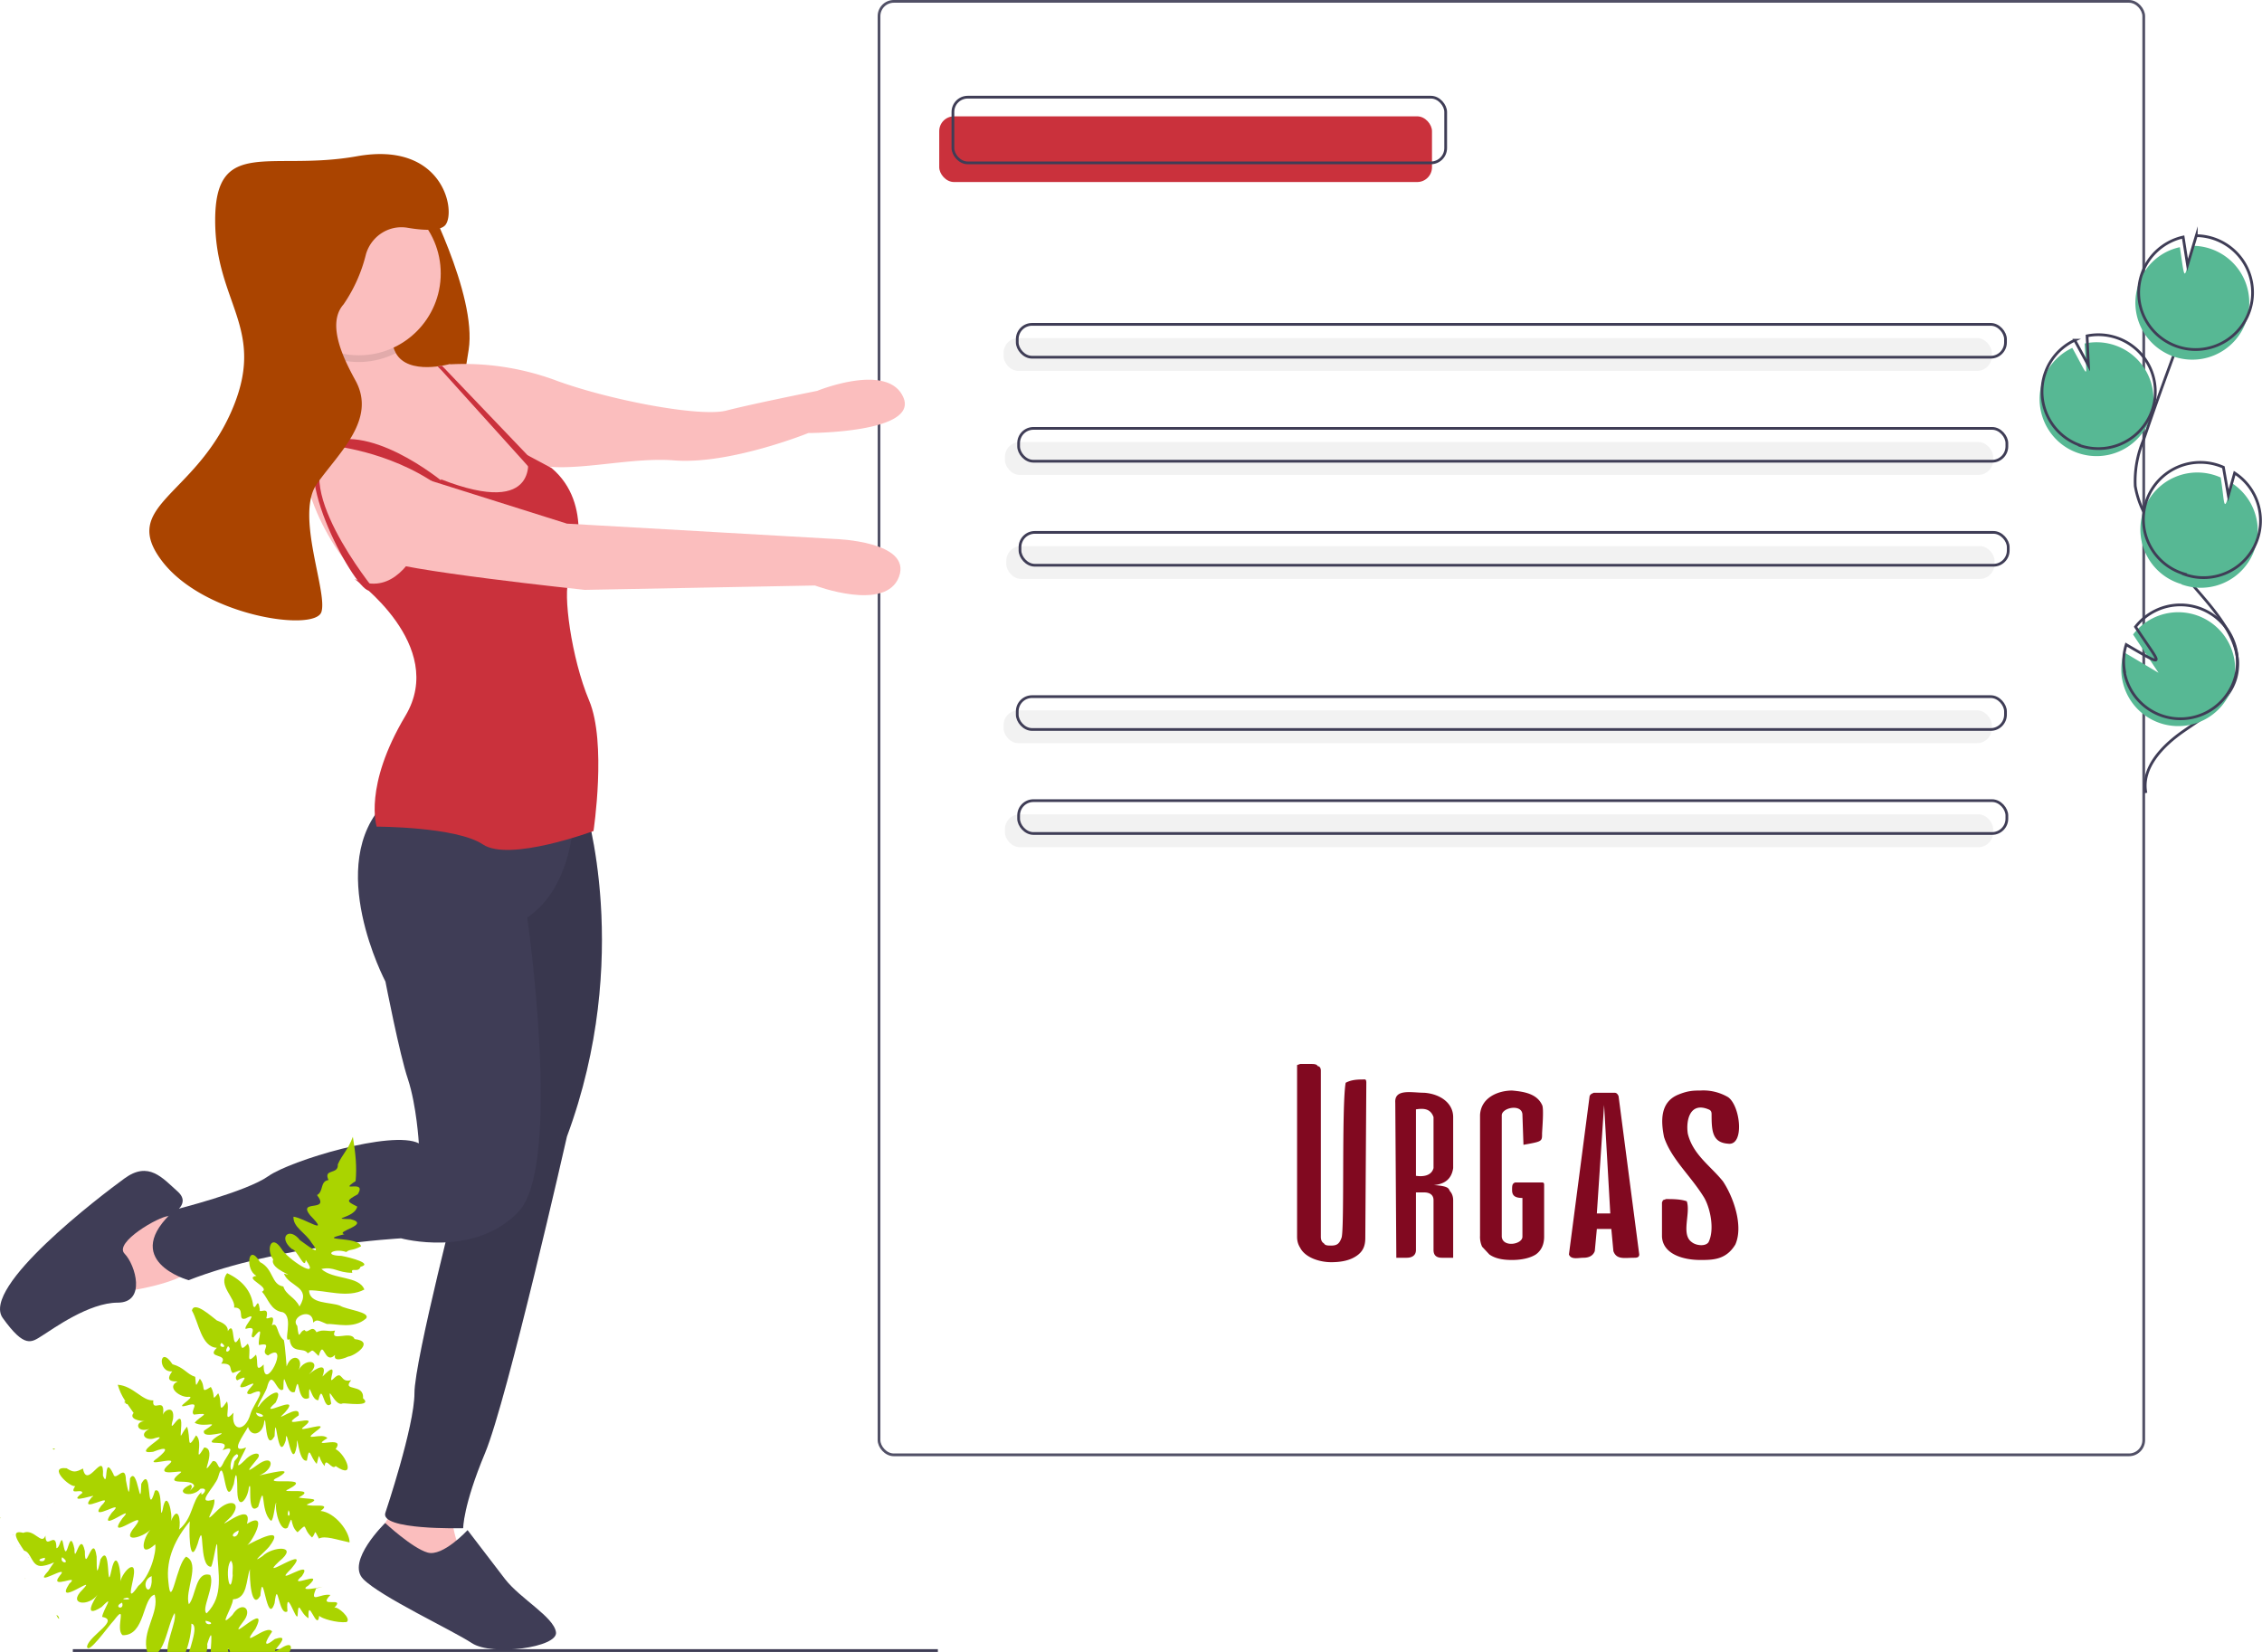 <svg xmlns="http://www.w3.org/2000/svg" data-name="Layer 1" width="826.3" height="603.5"><defs><clipPath clipPathUnits="userSpaceOnUse" id="b"><path d="M325.6 174.5a24.3 22.6 0 01-3-31.9 24.3 22.6 0 0134-3 24.3 22.6 0 013.4 31.9 24.3 22.6 0 01-34 3.2" opacity=".7" fill="#0ff" stroke="#ffc300" stroke-width="0" stroke-dashoffset="3.9"/></clipPath><clipPath clipPathUnits="userSpaceOnUse" id="d"><path d="M324.8 174.4a24.3 22.6 0 01-3-31.8 24.3 22.6 0 0134-3 24.3 22.6 0 013.3 31.8 24.3 22.6 0 01-34 3.2" opacity=".7" fill="#0ff" stroke="#ffc300" stroke-width="0" stroke-dashoffset="3.9"/></clipPath><filter height="1" y="0" width="1" x="0" id="a" color-interpolation-filters="sRGB"><feGaussianBlur/></filter><filter id="c" x="0" width="1" y="0" height="1" color-interpolation-filters="sRGB"><feGaussianBlur stdDeviation=".1"/></filter></defs><rect x="321.1" y=".5" width="462" height="531" rx="5.4" fill="#fff" stroke="#3f3d56" stroke-miterlimit="10" opacity=".9"/><rect x="366.6" y="123.5" width="361" height="12" rx="5.4" fill="#f2f2f2"/><rect x="367.1" y="161.5" width="361" height="12" rx="5.4" fill="#f2f2f2"/><rect x="367.6" y="199.5" width="361" height="12" rx="5.4" fill="#f2f2f2"/><rect x="371.6" y="118.5" width="361" height="12" rx="5.4" fill="none" stroke="#3f3d56" stroke-miterlimit="10"/><rect x="372.1" y="156.5" width="361" height="12" rx="5.4" fill="none" stroke="#3f3d56" stroke-miterlimit="10"/><rect x="372.6" y="194.5" width="361" height="12" rx="5.4" fill="none" stroke="#3f3d56" stroke-miterlimit="10"/><path d="M154.2 69.6s20.2 38 17 58.2-6.5 38 0 47.7-34.8-1.6-34.8-1.6v-56.6z" fill="#a40"/><path d="M197.4 171.9s-48.9 54.5-64.2 40.8c-15.4-13.8-29.5-46.5-18.2-57 8.5-11.6 6.4-26.8 3.2-38.8 0 0 24.3-7.3 25 7.3.1 1.7.6 3.3 1.4 4.8 4.6 8.3 19.7 4 19.7 4z" fill="#fbbebe"/><path d="M161 135.5l3.3-2.4a96.8 96.8 0 0138 5.6c19.4 7.3 53.3 13.8 63 11.3s33.2-7.2 33.2-7.2 25.9-10.6 31.5 2.4-34.7 13-34.7 13-28.7 11.6-49 10-46.4 7.7-58.6-2-26.6-30.7-26.6-30.7zM64.9 444.3H43l-8 16.2 10.5 11.3s20.2-2.5 25.8-9-6.4-18.5-6.4-18.5z" fill="#fbbebe"/><path d="M61.5 444.3s9-4 3.4-9-10.6-11.2-19.4-4.8-52.6 39.7-44.5 51 10.5 8.9 14.5 6.4 17-12 27.5-12 6.5-13.8 2.5-17.9 12.7-13.7 16-13.7z" fill="#3f3d56"/><path d="M145.7 547.8l-8.9 15.3 8.9 9.7h25s-8-16.1-4.8-23.4-20.2-1.6-20.2-1.6z" fill="#fbbebe"/><path d="M170.8 559s-9 9.8-14.6 8.2-15.5-10.8-15.5-10.8-14.4 14-8 20.5 32.4 18.6 39.7 23.4 31.5 1.6 30.7-4-13-12.2-18.6-19.4L170.8 559z" fill="#3f3d56"/><path d="M213.6 294s17.8 55.7-6.5 121.2c0 0-21.8 96.2-29.9 115.6s-8 27.5-8 27.5-30.8.8-28.4-5.7c0 0 10.6-31.5 10.6-43.6s17-77.6 17-77.6l5.6-139.9z" fill="#3f3d56"/><path d="M213.6 294s17.8 55.7-6.5 121.2c0 0-21.8 96.2-29.9 115.6s-8 27.5-8 27.5-30.8.8-28.4-5.7c0 0 10.6-31.5 10.6-43.6s17-77.6 17-77.6l5.6-139.9z" opacity=".1"/><path d="M209.6 298s0 25.8-17 37.2c0 0 13 90.5-3.2 107.5s-42.9 9.7-42.9 9.7-44.5 2.4-77.6 15.3c0 0-25.9-7.2-4.9-25.8 0 0 26-6.5 34-12.2s45.3-17 55-12c0 0-.8-13.8-4-23.5-3-8.8-8.2-35.6-8.2-35.6s-22.6-42.8 0-65.5 68.8 4.9 68.8 4.9z" fill="#3f3d56"/><path d="M144.6 129a30 30 0 01-24 1.4 85.2 85.2 0 00-2.4-13.5s24.3-7.3 25 7.3a11 11 0 001.4 4.8z" opacity=".1"/><circle cx="131.1" cy="99.9" r="29.9" fill="#fbbebe"/><path d="M129.5 211.5s34 24.2 18.6 50-10.5 40.5-10.5 40.5 29.1 0 38.8 6.5 40.4-4.9 40.4-4.9 4.9-32.3-1.6-47.7-9.7-39.6-7.3-44.4 9-27.5-6.4-40.5l-8.8-4.7s5.5 23.3-31.6 8.8c0 0-8.1 47.7-31.6 36.4z" fill="#ca313c"/><path fill="#ca313c" d="M161.5 133.7l.8.8 30.7 32.1.9 1v.2l.7 1.9 1.2 3.9-4.8-5.4-29.7-32.9-1.4-1.4 1.6-.3zM163.6 177.5s-25.2-21.8-43-16.2 8.7 53.8 14 54.4l2.2-.2s-33.1-40.4-14.5-52.5c0 0 23.4 2.4 41.2 17z"/><path d="M148.1 172.7l59 18.6 97.9 5.6s28.2.8 23.4 13.8-30.7 3.2-30.7 3.2l-84.1 1.6s-69.5-7.3-75.2-11.3 3.3-34 9.7-31.5z" fill="#fbbebe"/><path d="M125.5 111.2a55.8 55.8 0 008.2-18.4c2-6.6 8.4-10.7 15.1-9.6 5.8 1 12 1.3 13.9-1 4-5-.8-30.8-32.4-25.1-31.5 5.6-51.7-7.3-51.7 23.4s19.4 39.6 5.7 70.3c-13.8 30.8-40.5 34-25.1 54.2 15.4 20.2 55.8 25.9 58.2 18.6 2.4-7.3-9.7-35.6-1.6-46.9 8-11.3 21.8-23.4 14.1-37.6-4-7.3-10.9-20.6-4.4-27.9z" fill="#a40"/><path fill="none" stroke="#3f3d56" stroke-miterlimit="10" d="M26.6 603h316"/><path d="M758.8 165.4a20.8 20.8 0 102.7-39.9c.7 13.6 2 13.2-4.5 1.6a20.7 20.7 0 00-11.9 17.3c-.6 9.3 5 17.9 13.7 21z" fill="#57b894"/><path d="M783.9 289.7c-1.8-9.1 6-17.2 13.6-22.5s16.6-10.4 19.2-19.3c3.7-12.8-7.4-24.5-16.1-34.6a125.3 125.3 0 01-16.6-24.6 33.8 33.8 0 01-4-11.1 38.5 38.5 0 013-16.8q9.2-27 19.7-53.6" fill="none" stroke="#3f3d56" stroke-miterlimit="10"/><path d="M759.6 162.7a20.8 20.8 0 102.8-40l.5 10.8-5-9.2a20.7 20.7 0 00-10.7 11.7 20.4 20.4 0 00-1.2 5.6 20.8 20.8 0 0013.6 21z" fill="none" stroke="#3f3d56" stroke-miterlimit="10"/><path d="M781.3 103.5c2.4-6.7 8-11.7 15-13.2 2.1 14.3 1.3 11.4 4.9-.5a20.8 20.8 0 11-19.9 13.7z" fill="#57b894"/><path d="M782.5 99.8a20.8 20.8 0 0115-13.2l1.6 10.2 3.2-10.7a20.8 20.8 0 11-19.8 13.7z" fill="none" stroke="#3f3d56" stroke-miterlimit="10"/><path d="M796.9 213.5a20.8 20.8 0 0018.4-37c-3.3 13-2.5 7.4-4.1-2.1h-.1a20.8 20.8 0 10-14.2 39z" fill="#57b894"/><path d="M797.9 209.8a20.8 20.8 0 0018.4-37L814 181l-1.8-10.3a.4.4 0 000 0 20.8 20.8 0 10-14.2 39z" fill="none" stroke="#3f3d56" stroke-miterlimit="10"/><path d="M775.2 248a20.8 20.8 0 104-16.2l9.3 14-12.6-7.5a20.6 20.6 0 00-.7 9.8z" fill="#57b894"/><path d="M776 245.3a20.8 20.8 0 104.1-16.3c8.9 13.6 12.4 15.8-3.4 6.5-1 3.2-1.2 6.5-.6 9.8z" stroke-miterlimit="10" fill="none" stroke="#3f3d56"/><rect rx="5.4" height="12" width="361" y="259.5" x="366.6" fill="#f2f2f2"/><rect rx="5.4" height="12" width="361" y="297.5" x="367.1" fill="#f2f2f2"/><rect stroke-miterlimit="10" rx="5.4" height="12" width="361" y="254.5" x="371.6" fill="none" stroke="#3f3d56"/><rect stroke-miterlimit="10" rx="5.4" height="12" width="361" y="292.5" x="372.1" fill="none" stroke="#3f3d56"/><path d="M128.9 415.3c1 6.1 1.5 11 1 16.2-6.8 4.5 4.3-.9.8 4.8-4.3 2.4-4.2 2.5-.2 4.5-.9 4.3-10.7 4.4-2.4 4.6 7.6 2-6 4.5-2.3 5.5-11 2.7 5 .6 6.1 4.4-3.3 1.8-4 .9-5.4 2.1-4.7-1.6-8.7 1.3-1.8 1.4 3.6.7 11.6 2.8 7 4-.8 2.4-3.8 0-3 2.2-5.5 0-6.6-2.4-11.3-1.4 4.3 4 13.7 2.4 15.7 7.5-6.2 3.3-14 .2-20.2.3.1 5.1 7.7 4.2 11.3 5.6 2.3 1.5 11.4 2.3 9.5 4.7-4.6 4-11 1.8-14.3 2-3-1.2-3.6-1.9-5-.5-.1-6-8.7-2-5.8 1.2.7 6.1.7 1.7 2.7 1.5 1 1.8 2.7-2.3 4.3.8 2.7-1.3 4.2 0 6.8-.6-2.2 4.6 5.9-.3 7.1 3.1 7.7.9 0 6.2-2.3 6.4-.3.2-5.7 2.5-4.8-.6-4.1 4-4-6.4-6 .4-3-3-1.9-2-4-1-1.4-2.4-6 .5-6.6-5.2-2.7 1.9 1.7-8-2.5-9.8-4.5-.6-5.3-5-7.6-7.5 3.3-1.6-7-5-2-5.8-4.2-2-3.2-12.5 1.3-5 5 2.5 4 8.2 8.5 8.9 1 3.2 4.2 3.8 5.9 7.3 4.5-7.3-3.9-7.2-5.7-12 5.4 1.4-5.4-1.6-3.9-5.2-2.7-3.5-.8-9.6 3-3.9 2.1 3.7 14.7 12 8.9 4.1-.4 4-3-3.7-5.1-4-5.2-4.3-.9-8.3 3-3.2 2.2 1.5 8.8 6.8 4.2.9-2.2-3.7-6.8-5.6-6.6-9.5 4 .5 13.7 7.3 6.1-.5-4.8-6 7.5-.9 2.5-7.4 2.5-1.3 1-5 4.2-5.5-2-4.3 3.7-1.8 3.4-5.7 1.5-3.5 3.7-5.2 5.5-10.1zm-46 49.8c5.6 2.6 9 6.6 9.6 12 1 2 1.6-4 2.4 1.2-.6 2.1 3.7-1.8 2.4 3.2.3.9 3.7-2.3 2 2.7 2.4-1.4 1.6 3.3 4.4 5.4.5 2.4 1 9.9 1 9.6 1.8-5.2 6.5-3.4 4.4 1.3 2.6-4.8 9-3.3 3.7 1.6 2.8-2.4 7-4.6 5 .8 7.2-7.4 1.1 3.7 4 .8 3.6-3.6 2.2 1.8 6.5.5-3.7 4.4 4.8 1 4.3 6.6 3.8 3.4-6.7 1.7-7.4 1.9-3.1 1.6-6-9-4.2.1-3 3.2-3-8.4-4.7-1.3-2.7.5-3.5-8.6-3.4-.8-4.8 2.5-3.2-10.7-5.2-2.2-3.5 1.6-4-10.4-4.2-1-2.3 2.3-4-8.4-6-.5-.4 1.5-5 9-2.8 6.6 1.8-3.1 9.6-8.5 6-1.2-7.6 6.7 10.2-4.1 3.4 3.6-5.3 5 5.9-4 5 1.1-8.8 5.8 9.2-1.6 1.8 4.2-3.6 2.7 11.1-3 4.5 1.6-5.5 4.2 2.3.2 4.2 2.5-7.2 4.4 7-1.5 3 4 3.8 2 7.7 11.5 0 6.2-1.3 1.8-3.7-3.7-4 0-2.7-3-1.5-6-2.9-.8-2.5-2.5-2.6-7.3-3.6-1.2-3.3.8-3.5-12.1-3.7-5.4-1.8 10.2-3.8-9-4-2-3.1 9.5-3.6-12.7-4.1-1.5-3.6 6.3-3-9.1-3.8-5.2-.5 4.5-4.7 5.8-5.9 1.8-1.6 3-7 10-.7 7.5-1.1 2.8-5.7 9.9-.4 4.6 2.8-3 6.2-3 4.7-.7-2.3 3-5.7 6.5-.2 2.5 6.1-4.5 6.6 1.4.8 3.8 2.8-.5 13.7-3.5 7 .6-8 3.6 13.8-.9 3.5 4.5-4.2 1.7 11.4-1 3.8 3 3.2.7 9.3 0 2.9 2.6 1.7 1 9.5-.8 5.1 2.3 5.2.5 10.6 7.4 10.6 11.5-4.8-1-9-2.6-11.2-1.4-2-3.9-.9-2.1-2.5-.4-3.9-3.5-1.2-5.9-5.3-1.9-3.2-2.6-1.3-7.9-3.6-1.7-2.5 2-4.8-5.8-4.2-9-.4-.5-.9 6.5-1.9 6.5-4.2-3.4-1.7-15.5-4.7-5.1-4.5 3.9-2-10.6-3.4-7.1-.3 4-4 9-4.2 1.6 0-3.6-.2-10-1.3-2.8-3.6 10.4-3.2-12-5.7-2.6-1 3.6-9 10.5-1.4 8.2.6 3.6-5.3 10.4 1.2 3.9 4.6-4.4 9.1-2.9 5 2.3-8.9 8.4 8.5-7.3 5.7 2.7 8.6-5.2 1.3 7.6-.1 7.9 3.4-1.8 14.5-7.7 8.2.5-1.4 1.7-7.4 6.8-2.4 3.4 3.6-3.6 13.7-4.2 6 2-8.4 7.9 13-7.4 4.4 2.7-7.5 7.3 8.8-4.5 4 2.6-6 5.2 9-2.8 2.4 3.4-5.5 3.4 11.1-1 2.8 1.1-2.6 5.9 1.5 1.7 5.2 2.4-5.1 5.2 5.8.2 1.4 4.7 1.1-.8 6.5 4 4.5 5.2-3.5.4-9.2-1.3-10-2.3-.7 6.2-4.3-7.8-3.9.9-3.2-1.8-3.6-7.3-4-.9-.5 2.3-4.4-11.1-3.7-1.6-3.3 2-3.5-12.6-4.7-3-2.9 8.9-4.2-14.2-5.2-2.7-3.3 5.6-4-6.4-3.8-9.7-1.5 4-.8 10.7-6.2 11-.1 3-5.9 11.4-.2 5.7 3.3-5.4 7.8-2.3 3.9 2.5-7 9.2 10.1-8.6 4.5 2.6-6.4 8.4 4.4-2.2 6.1 1-2.3 3.3-3.8 6.5 1 2.7 8-2.7-4.7 7.5 2.2 3.4 4.6-3 4.3.3 2.2 2.7 4.2-4 2.7 2.8 7-.7 1.5 4.3 5.5 4.3 8.8 8-4.1 3-11.8 2-13.9 1.2-1.2 3.6-3.2-3.8-4.1 1.9-3.1-.3-2.4-10.6-3.5-3.3-3.6 9.4-4.2-14.6-4.9-2-.6 10.4-5-2.2-4.9-6.6-.2 1.4.1 8.7-3.3 11-2.4-3-.9-12.2-2.8-12 1.4 4.5-3.6 16.5-6 6.5-1.2-3 1.6-17.9-1.5-8.3.7 5.1-6.6 17.2-7.5 6.3.6-3.6 4.8-13.3 1.7-13.7.3 4.3-3.7 21-8.5 12.4-1.4-5.2 3.3-13 2.4-16.3-2.7 4-4 18.7-10 14.3-2.3-7.6 4.6-14.4 2.7-21-4.5 1-3.4 15-11.7 14.8-2.9-2.2 2-12.3-3.2-5.4-2.2 2.3-9.7 13.1-9.8 9.4 1.1-4.1 12-9.5 5.5-10.7.5-3 4.9-8.7-.2-3.6-7.2 4.6-2.5-3-1.5-4.5-3 4.4-11.2 3.8-5.5-1.8 6.1-6.3-10.6 6.8-4.8-2.2 4.4-4-7.7 2.5-3.5-2.9 4.3-4.9-10.4 4.9-4.2-1.7 3.2-5.2 2.9-2.6-2.2-1.9-4 .4-3.8-5-6.6-5.6-2.3-3.4-5.3-7.8-.3-6.5 4-1.7 6.7 4.8 8.1 1 0 5.7 4-2.3 4 4.6 1.5 0 1.7-6.3 2.7-.5 1.3 6.3 2-8 3.9.8 0 6.4 2.1-7.2 3.8.8 0 9.2 3-7.5 4.3 2 0 5.7.1 7.3 1.4 1 4-6.8 2 13.4 4 4 2-9.3 4 2.1 3.1 5 .2-3.8 6.3-10.2 5-2.8-.6 3.8-2.7 9.9 1.7 3.5 4.3-3.4 6.7-12.3 6.2-15.2-6.2 5.5-4.5-2.3-1.8-5.3-2.8 2.8-11 5.2-5.6-1.2 5.8-7.6-11.4 6.5-4.6-3 5.7-6.2-9.8 6.2-3.9-2 6-6-8.6 3.9-3.9-2.5 6-6-9.1 3.7-3.4-3.2 3.4-2-10 3.3-3.4-1.6-.2-1.8-5.1 1.2-2.6-2.5-2 .6-10.3-7.3-3.2-6.5 2.4 1.5 3.2 1.6 6 .1 1.5 8.2 7.9-7.6 7.3 2.6 2.2 5.4 0-8.4 3.8-.6.7 3.2 4.5-4.3 4.6 2.3 1.2 6.4 1.2 4.9 1.5-.7 2.8-4.9 3.8 13.3 4.1 2 4.2-7.7 1.7 13.6 5 2.5 3.2-1.7 1.5 12 2.8 7 1.5-8.7 3.9 2.1 3 4.2 2.7-6.5 3.8-.2 3 3 5.3-4.4 4.5-10.5 8.2-13.7-.8 2.7 3.6-1.9-.4-1.2-3.1 3.7-10.4 1.5-3.6-1.5 1.7.7-2.2 4.3 1.3.6-.2-3.5-12.2.6-4.9-5 1.8-1.5-10.7 2.3-4-3.3 3.4-3.1-10.2 1.8-4.5-2 4-3.2 3.9-4.5-1.6-2.3-8.6 1.2 7.5-7 .7-5-3 1.2-6.2-1.3-2-3.4-5 1.8-5.7-3.2-.9-2.8-3.3.1-6.6-1-4.9-3-2.9-4.3-4.4-5.7-5.8-10.3 5.7.4 9 6 13 5.7-.6 4.8 4.6-1.8 3.5 5.3.5-1.9 4.4-3.7 3.7 1.5-2.1 7.6 3.4-5.2 3 2.5-.4 6-.4 3.3 2.1.3 1.5 4-.3 9.3 3.3 3.2 3 2.3-1.3 11.4 3 4.4 5.2.4-2.6 12.9 3.1 5 2.5-.6 1.7 5.5 4.2 0 1.9-3.2 4.2-5.8-.6-4 4-5-8.7-.4-2-5 5.9-3.2-5.7 1.6-4.8-2.1 6.7-4.4.4-.8-3.4-2.9 2-2.6 6.7-3.8-.3-3-1.7-1.3 3-5-2.6-3.3-5.3 1.4 3.6-3.3.8-3.2-2.9.5-8.6-3.5-4.1-5.6-4 .1-3.6-1.5-2-3.7-5.4.6-4.8-10 .1-2.6 4.3 1.2 5.3 3.7 8.3 4.6.4 3.7 0 3.8 1.7.7 2.5 3-.2 5.7 4 3 1.9 3.1 0 5.7 2.7 2.3 1.7 3.2-.4 8.3 3.2 3 1.2 2.8-1.6 8.4 2.4 4.1-1.1 6.9 4.3 7.3 6.2.4 1.2-3.9 7.3-10.7 0-7.2-4.5.4 5.6-6.3-1.7-2.8-6 2 4-5.9-3.2-2.2-2.3-2.1 5.4-5.3-1.6-2.7-1.5-1.3.4-3.6-4.2-3.4 3-4-5.8-1.7-1.6-5.8-5.7-.3-6.6-9.3-9.1-13.6.8-3.8 7.4 2.4 9.1 3.6 1.5.6 4.2 1.6 4 3.9 3.1-4.7.9 8.7 4.3 2.3.8 3.7.3 5.2 3 2.3 1.8 2.6-1.4 8.6 3 4 1 2.5-.6 7 2.8 3.6-.2 11.7 10.2-9.2 1.6-3.3-3.5-1.3 2.4-5-3.3-3.8-.6-2.4 2.3-8.1-2-2.8-2.2.1 2.3-4.7-2.9-3.1-.7-1.1 5.2-6.6 0-3.8-3.3 1 .2-4.1-4.2-4 .8-3.3-6.2-8.1-2.5-12.6zm-2 25.5c-1.8 1.8 3 2.2 0 0zm2.4 1.2c-2.3 3.5 2.2 1.6 0 0zM35 497.5c.1 0-.5.2 0 0zm10.5 14.2c2.3 1.5.2 1.9 0 0zm0 .2c.2.4 0 1.7 0 0zm48 4.2c.6 2.7 5.5 1.1 0 0zm-70.7 9.6c.3.2-.1 0 0 0zm-3.5 3.5c1.7 0 0 .8 0 0zm67.3 2c-3.8 1.6-2.2 10.3-1 2.7.3-.6 2.2-2 1-2.6zM19.8 549c.1.3.1 0 0 0zm-17 2.6l.3.3zm102.6.1c-1 3 1.3 2.4 0 0zm-88 2.4c.2.3.1.4 0 0zm-17.3.2c.2.3-.7 1.2 0 0zm15.4 1c.1 0 0 .2 0 0zm54 .3c-5.3 6.3-9 13.8-8 22.2 1 11.5 3-6.6 6.5-9.1 5.4 2.5-.7 12.7 1 17.4 2.6-3 2.4-12.3 7.8-10.7 1.8 4-3.5 12.8-1.3 14 6.5-6.6 4-14.6 3.9-22.9 0-7.2-1.2 4.1-2.3 5.9-4.8 0-2-18.8-4.9-8.4-3.3 9.8-3.2-7.3-2.8-8.4zm-50.8 2l.4.2zm68.5 1.5c-4.7 2-.3 3.9 0 0zm-82.7 1.5c.2-.1.8.5 0 0zm1.9 1.6c.2 0 .3.7 0 0zm.4 2.8c1.3.4-.2 0 0 0zm3.4 3.8c.3 0 .1.5 0 0zm12.5.1c-1.2 2.4 3.6 2.6 0 0zm-6.3.2c-4.7.8.4 2.4 0 0zm68 1c-2.5 2.6-.3 14.5.6 5.5-.2-1.7.5-4.2-.7-5.5zm-29 5.7c-4.7 2-.7 8.6 0 2.2v-2.2zm-46.1.9c-.1.3-.4-.1 0 0zm37.2 7c-4.5.7 3 1 0 0zm-1.9 1.8c-3.6 1.6 1 3.1 0 0zm-24 4.6c1-.2 1.6 3 0 0zm54.5 2c-.3 2.3 4.7 1 0 0z" fill="#aad400"/><g transform="matrix(.461 0 0 .461 432.6 384.8)" fill="#810920" filter="url(#a)"><g transform="matrix(8.191 0 0 8.776 -2539.9 -1286)" clip-path="url(#d)" font-weight="400" font-size="23.4" font-family="aliens and cows"><path style="line-height:1.25;-inkscape-font-specification:'aliens and cows'" d="M327.6 163.2c0 .7-.2 1.2-.8 1.6-.6.4-1.4.6-2.5.6s-2.5-.4-3-1.3c-.2-.3-.3-.6-.3-1v-15.3-.2l.3-.1h1c.3 0 .6 0 .7.2.2 0 .3.2.3.4v15c0 .3.1.5.3.6.1.2.4.2.7.2.6 0 .8-.2 1-.7.3-.7 0-11.9.4-14 .6-.3 1.2-.3 1.9-.3.3.3-.1 0 0 0l.1.2zM333.3 150.1c1.5.1 2.8.9 2.8 2.2v4.6c-.3 2-2.7 1.5-3.5 1.5 3.2 0 3 .3 3.2.6.2.2.3.5.3.8v5.2H335c-.6 0-.8-.3-.8-.7v-4.5c0-.5-.4-.7-.9-.7h-.8v5.2c0 .5-.4.7-.9.7h-.8-.2v-.2l-.1-13.8c-.1-1.3 1.6-.9 2.8-.9zm-.8 1.5v6c.7.1 1.5 0 1.7-.7v-4.6c-.3-.8-1-.8-1.7-.7zM344.6 158.2c.2 0 .3 0 .3.2v4.7c0 .6-.2 1.2-.8 1.6-.5.3-1.3.5-2.3.5-.8 0-1.6-.1-2.2-.5l-.7-.7a2 2 0 01-.2-1v-10.9c.1-1.6 1.8-2.2 3.1-2.2 1.2.1 2.4.3 2.9 1.3.2.3 0 2.3 0 2.6 0 .7 0 .7-1.8 1l-.1-2.7c0-1-1.9-.7-2 0v11c.1 1 2 .7 2 0v-3.5c-.7 0-1-.2-1-.7 0-.4 0-.6.3-.7zM351.7 150.1c.2 0 .3.1.4.3l2 14.3c0 .3-.3.3-.5.3-.9 0-1.7.2-2-.6l-.2-2H350l-.2 2c-.2.5-.7.6-1.1.6-.5 0-1.2.2-1.4-.3l2-14.3c.1-.2.2-.2.4-.3zM350 161h1.3l-.6-9.8zM362.7 154.7c-1.5-.1-1.6-1.1-1.6-2.6 0-.2 0-.4-.3-.5-1.8-.7-2.2 1-2 2.2.5 1.9 2.2 2.9 3.4 4.3 1 1.4 2 4 1.2 5.7-.9 1.4-2.2 1.4-3.4 1.4-1.6 0-3.6-.5-3.7-2.1V160l.1-.2.3-.1c.6 0 1.4 0 2 .2.4 1.1-.6 3 .5 3.7.4.3 1.3.4 1.6 0 .6-1.1.2-3-.4-4-1.3-2-3.2-3.5-3.9-5.5-.3-1.4-.4-3.1 1.3-3.8 1-.4 1.6-.4 2.2-.4a5 5 0 012.7.6c1.2.8 1.6 4.4 0 4.2z"/></g></g><rect x="343.1" y="42.5" width="180" height="24" rx="5.4" fill="#ca313c"/><rect x="348.1" y="35.5" width="180" height="24" rx="5.4" fill="none" stroke="#3f3d56" stroke-miterlimit="10"/></svg>